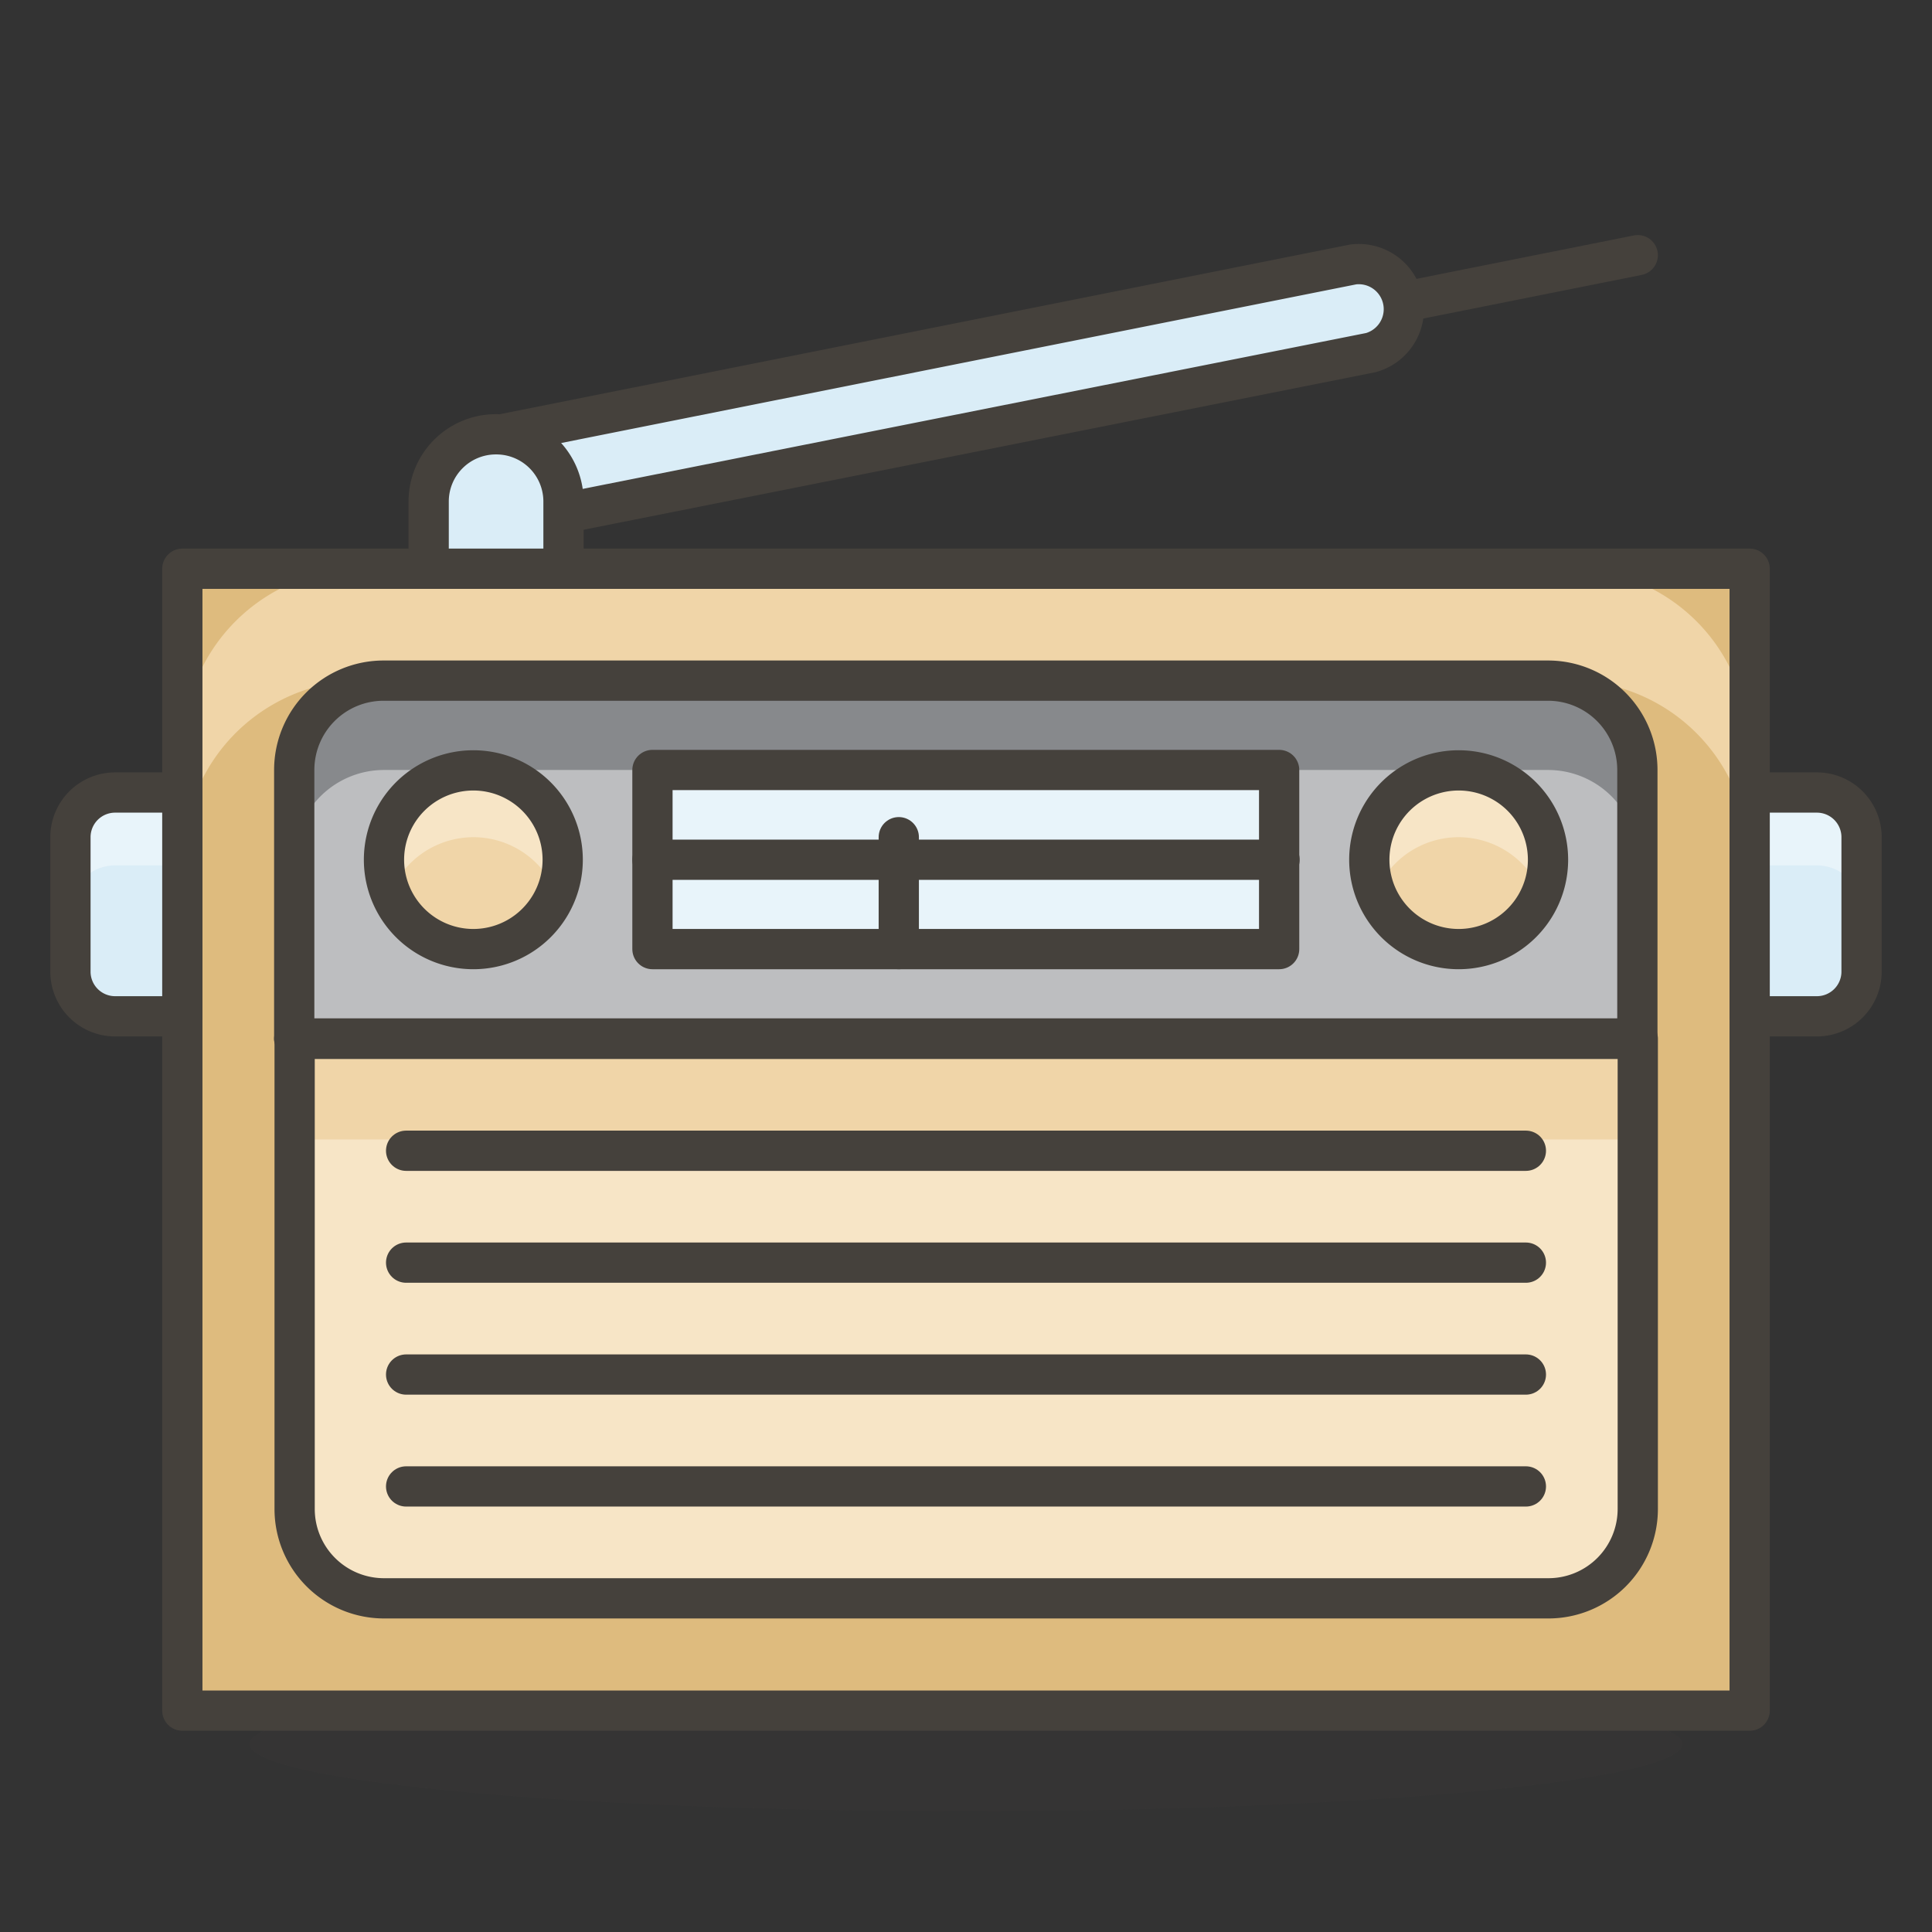 <svg xmlns="http://www.w3.org/2000/svg" xmlns:xlink="http://www.w3.org/1999/xlink" width="48" height="48" viewBox="0 0 48 48"><rect x="0" y="0" width="48" height="48" fill="#333333" stroke="none"/><path fill="#45413c" d="M6.2 43.33a17.8 1.67 0 1 0 35.6 0a17.8 1.67 0 1 0-35.6 0" opacity=".15"/><path fill="#debb7e" d="M4.53 14.13h38.94V42.5H4.53Z"/><path fill="#f0d5a8" d="M39 14.13H9a4.45 4.45 0 0 0-4.45 4.45v2.78A4.45 4.45 0 0 1 9 16.91h30a4.45 4.45 0 0 1 4.45 4.45v-2.78A4.45 4.45 0 0 0 39 14.13"/><path fill="none" stroke="#45413c" stroke-linecap="round" stroke-linejoin="round" d="M4.53 14.13h38.94V42.5H4.53Z"/><path fill="#daedf7" d="M2.86 19.69h1.67v5.56H2.86a1.11 1.11 0 0 1-1.11-1.11V20.8a1.11 1.11 0 0 1 1.11-1.11m40.61 0h1.67a1.11 1.11 0 0 1 1.11 1.11v3.34a1.11 1.11 0 0 1-1.11 1.11h-1.67z"/><path fill="#e8f4fa" d="M2.86 19.69a1.11 1.11 0 0 0-1.11 1.11v1.81a1.11 1.11 0 0 1 1.11-1.11h1.67v-1.81Zm42.28 0h-1.67v1.81h1.67a1.11 1.11 0 0 1 1.11 1.11V20.8a1.11 1.11 0 0 0-1.11-1.11"/><path fill="none" stroke="#45413c" stroke-linecap="round" stroke-linejoin="round" d="M2.86 19.69h1.67v5.56h0h-1.67a1.11 1.11 0 0 1-1.11-1.11V20.8a1.11 1.11 0 0 1 1.11-1.11m40.61 0h1.67a1.11 1.11 0 0 1 1.11 1.11v3.34a1.11 1.11 0 0 1-1.11 1.11h-1.67h0z"/><path fill="#bdbec0" d="M9.54 16.91h28.92a2.22 2.22 0 0 1 2.22 2.22v6.67H7.31v-6.67a2.22 2.22 0 0 1 2.23-2.22"/><path fill="#87898c" d="M38.46 16.91H9.54a2.23 2.23 0 0 0-2.23 2.22v2.23a2.23 2.23 0 0 1 2.23-2.23h28.92a2.23 2.23 0 0 1 2.23 2.23v-2.23a2.23 2.23 0 0 0-2.23-2.22"/><path fill="none" stroke="#45413c" stroke-linecap="round" stroke-linejoin="round" d="M9.54 16.91h28.92a2.22 2.22 0 0 1 2.22 2.22v6.67h0H7.31h0v-6.67a2.22 2.22 0 0 1 2.23-2.22"/><path fill="#f7e5c6" d="M7.31 25.81h33.38v11.68a2.22 2.22 0 0 1-2.22 2.22H9.54a2.22 2.22 0 0 1-2.22-2.22V25.81z"/><path fill="#f0d5a8" d="M7.31 25.81h33.37v2.5H7.31z"/><path fill="none" stroke="#45413c" stroke-linecap="round" stroke-linejoin="round" d="M7.31 25.81h33.38v11.68a2.22 2.22 0 0 1-2.22 2.22H9.54a2.22 2.22 0 0 1-2.22-2.22V25.81z"/><path fill="#f0d5a8" d="M9.54 21.36a2.22 2.22 0 1 0 4.44 0a2.22 2.22 0 1 0-4.44 0m24.48 0a2.22 2.22 0 1 0 4.44 0a2.22 2.22 0 1 0-4.44 0"/><path fill="#f7e5c6" d="M11.76 20.8a2.22 2.22 0 0 1 2.06 1.39a2.1 2.1 0 0 0 .17-.83a2.23 2.23 0 1 0-4.45 0a2.3 2.3 0 0 0 .16.83a2.23 2.23 0 0 1 2.06-1.39m24.48 0a2.23 2.23 0 0 1 2.06 1.39a2.3 2.3 0 0 0 .16-.83a2.23 2.23 0 1 0-4.45 0a2.1 2.1 0 0 0 .17.83a2.22 2.22 0 0 1 2.06-1.39"/><path fill="none" stroke="#45413c" stroke-linecap="round" stroke-linejoin="round" d="M9.54 21.36a2.22 2.22 0 1 0 4.44 0a2.22 2.22 0 1 0-4.44 0m24.48 0a2.22 2.22 0 1 0 4.44 0a2.22 2.22 0 1 0-4.44 0"/><path fill="#e8f4fa" stroke="#45413c" stroke-linecap="round" stroke-linejoin="round" d="M16.21 19.13h15.57v4.45H16.21Z"/><path fill="none" stroke="#45413c" stroke-linecap="round" stroke-linejoin="round" d="M22.33 23.58V20.8m-6.12.56h15.58"/><path fill="#daedf7" stroke="#45413c" stroke-linecap="round" stroke-linejoin="round" d="m12.75 13l-.43-2.18l21.3-4.25a1.12 1.12 0 0 1 .44 2.19Z"/><path fill="none" stroke="#45413c" stroke-linecap="round" stroke-linejoin="round" d="m34.93 7.49l5.76-1.15"/><path fill="#daedf7" stroke="#45413c" stroke-linecap="round" stroke-linejoin="round" d="M12.32 10.79a1.67 1.67 0 0 0-1.67 1.67v1.67H14v-1.67a1.67 1.67 0 0 0-1.68-1.67"/><path fill="none" stroke="#45413c" stroke-linecap="round" stroke-linejoin="round" d="M10.09 28.59h27.82m-27.82 2.78h27.82m-27.82 2.78h27.82m-27.82 2.78h27.82"/></svg>